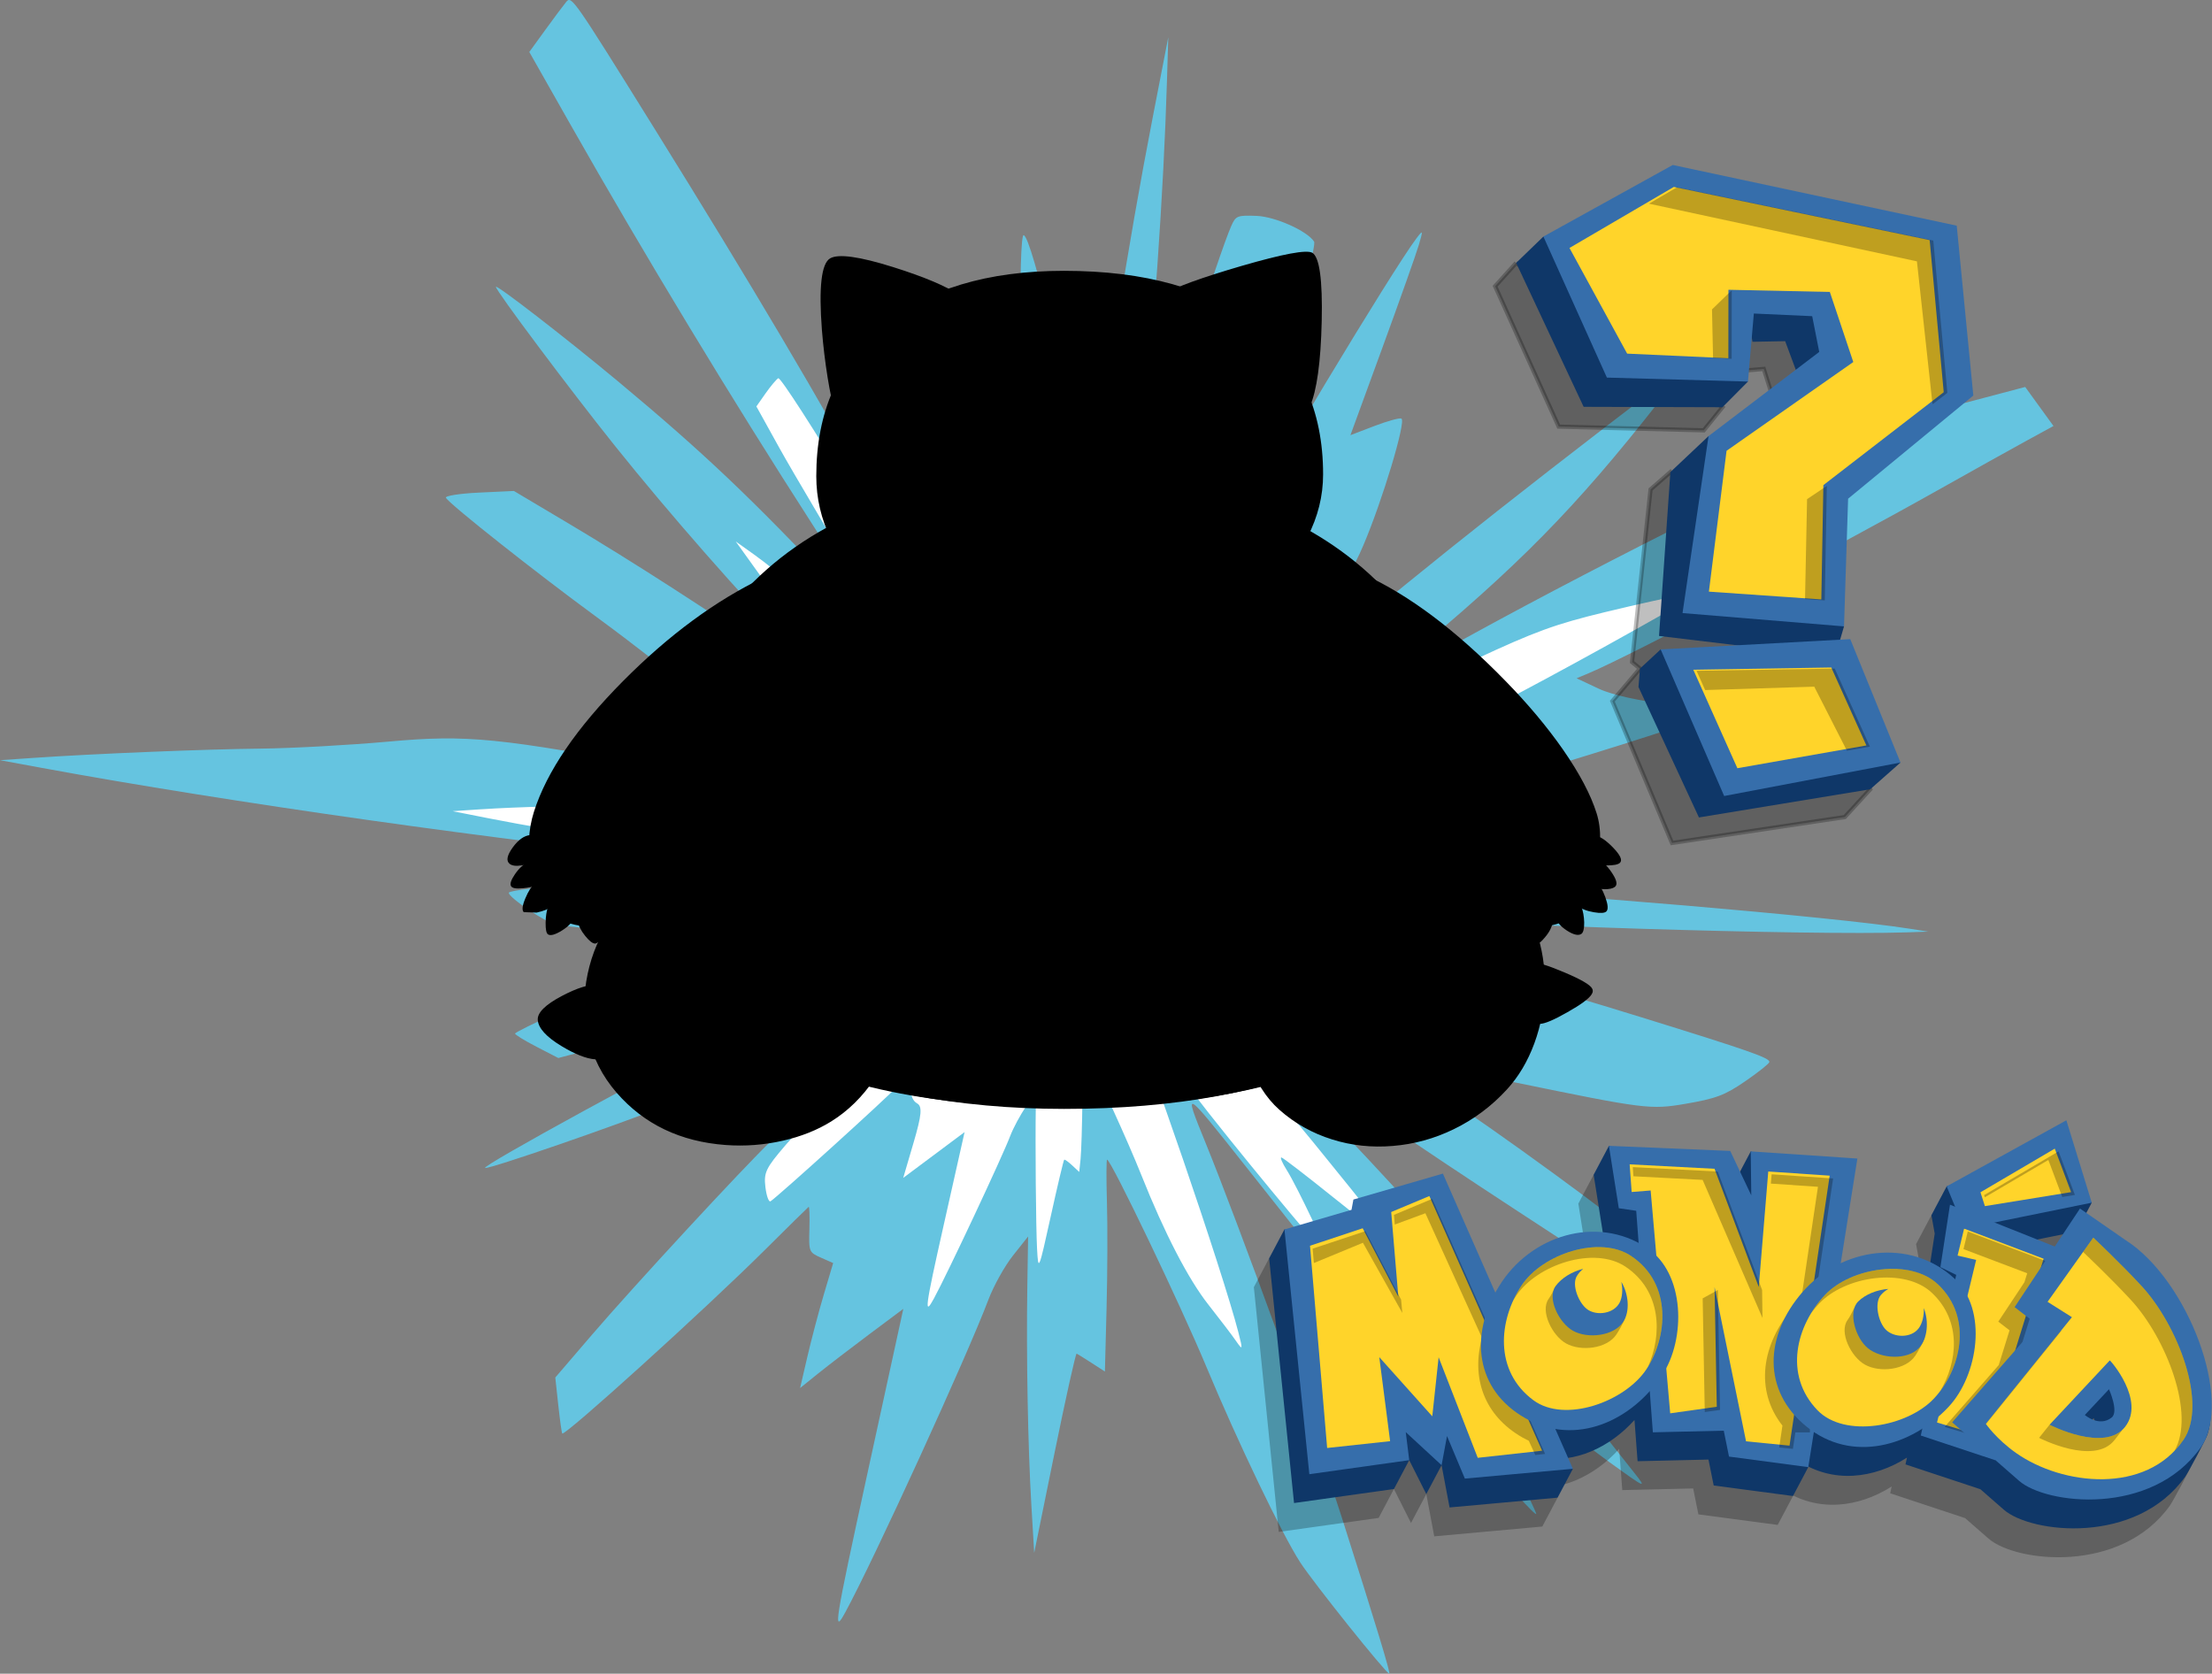 <?xml version="1.0" encoding="UTF-8" standalone="no"?>
<!-- Created with Inkscape (http://www.inkscape.org/) -->

<svg
   width="139.574mm"
   height="105.61mm"
   viewBox="0 0 139.574 105.61"
   version="1.1"
   id="svg5"
   inkscape:version="1.1.1 (3bf5ae0d25, 2021-09-20)"
   sodipodi:docname="4-sill.svg"
   xmlns:inkscape="http://www.inkscape.org/namespaces/inkscape"
   xmlns:sodipodi="http://sodipodi.sourceforge.net/DTD/sodipodi-0.dtd"
   xmlns="http://www.w3.org/2000/svg"
   xmlns:svg="http://www.w3.org/2000/svg">
  <rect x="0" y="0" width="139.574" height="105.61" fill="#808080" stroke="none"/>
  <sodipodi:namedview
     id="namedview7"
     pagecolor="#ffffff"
     bordercolor="#666666"
     borderopacity="1.0"
     inkscape:pageshadow="2"
     inkscape:pageopacity="0.0"
     inkscape:pagecheckerboard="true"
     inkscape:document-units="mm"
     showgrid="false"
     fit-margin-top="0"
     fit-margin-left="0"
     fit-margin-right="0"
     fit-margin-bottom="0"
     inkscape:zoom="1.5518659"
     inkscape:cx="216.83575"
     inkscape:cy="200.08172"
     inkscape:window-width="1889"
     inkscape:window-height="1058"
     inkscape:window-x="31"
     inkscape:window-y="0"
     inkscape:window-maximized="1"
     inkscape:current-layer="layer1" />
  <defs
     id="defs2">
    <clipPath
       clipPathUnits="userSpaceOnUse"
       id="clipPath16">
      <path
         d="M 0,841.89 H 595.28 V 0 H 0 Z"
         id="path14" />
    </clipPath>
  </defs>
  <g
     inkscape:label="Layer 1"
     inkscape:groupmode="layer"
     id="layer1"
     transform="translate(-11.154,-0.776)">
    <g
       id="g2237">
      <path
         style="fill:#65c4e0;fill-opacity:1;stroke-width:0.265"
         d="m 13.231,48.601 c 3.885,-0.267 10.801,-0.55 14.39,-0.588 1.968,-0.021 5.593,-0.22 8.057,-0.443 4.967,-0.449 6.917,-0.254 17.669,1.761 6.021,1.129 5.982,1.134 4.032,-0.582 -0.293,-0.258 -0.219,-0.41 0.398,-0.81 l 0.76,-0.492 -2.922,-2.442 c -1.607,-1.343 -4.669,-3.722 -6.805,-5.286 -3.786,-2.773 -9.224,-7.073 -9.518,-7.528 -0.081,-0.125 0.851,-0.273 2.071,-0.331 l 2.218,-0.104 3.425,2.037 c 4.057,2.413 8.897,5.53 13.791,8.879 1.952,1.336 3.507,2.358 3.454,2.271 -0.052,-0.088 -1.366,-1.467 -2.919,-3.066 -3.382,-3.482 -7.975,-8.717 -11.387,-12.981 -2.849,-3.56 -7.54,-9.828 -7.499,-10.02 0.035,-0.163 4.476,3.275 7.693,5.954 5.404,4.501 8.454,7.394 13.921,13.207 l 3.316,3.526 -4.938,-7.664 C 57.364,26.025 51.749,16.747 47.16,8.654 L 44.552,4.056 45.546,2.684 c 0.546,-0.754 1.147,-1.558 1.335,-1.787 0.335,-0.407 0.44,-0.256 5.563,7.982 6.13,9.857 10.524,17.281 14.146,23.895 3.541,6.468 7.438,12.82 6.988,11.393 C 73.397,43.592 72.572,41.006 71.746,38.42 69.821,32.401 67.269,23.194 67.485,23.054 c 0.092,-0.059 0.715,0.211 1.385,0.601 l 1.218,0.709 1.824,4.65 c 1.003,2.557 1.971,5.122 2.151,5.699 0.18,0.577 0.713,1.647 1.185,2.377 l 0.858,1.328 -0.238,-4.567 c -0.382,-7.332 -0.455,-18.307 -0.122,-18.236 0.524,0.112 2.93,10.416 3.621,15.502 0.424,3.121 0.463,3.248 0.608,1.975 0.798,-7.009 2.329,-16.75 3.915,-24.918 l 0.98,-5.048 -0.082,2.733 c -0.214,7.092 -0.829,15.877 -1.697,24.269 -0.25,2.416 -0.352,4.027 -0.227,3.581 1.539,-5.484 5.192,-16.89 5.98,-18.674 0.284,-0.643 0.383,-0.683 1.593,-0.637 1.176,0.045 3.193,0.944 3.631,1.619 0.275,0.424 -3.404,12.309 -5.938,19.182 -0.613,1.663 -1.095,3.055 -1.07,3.093 0.025,0.038 0.562,-0.898 1.194,-2.081 2.498,-4.675 10.795,-18.457 12.291,-20.417 0.403,-0.529 0.41,-0.505 0.131,0.446 -0.162,0.552 -1.2,3.477 -2.305,6.5 l -2.009,5.496 1.502,-0.575 c 0.826,-0.316 1.598,-0.529 1.715,-0.474 0.317,0.15 -1.201,5.195 -2.421,8.046 -1.094,2.558 -3.12,5.416 -7.009,9.888 -0.967,1.112 -1.708,2.033 -1.646,2.047 0.062,0.013 1.695,-1.349 3.63,-3.028 6.444,-5.592 13.269,-11.058 24.476,-19.605 1.109,-0.846 1.073,-0.773 -0.826,1.644 -5.252,6.686 -8.839,10.329 -15.983,16.237 l -3.169,2.621 3.323,-1.926 C 106.651,39.227 118.736,33.006 127.66,28.846 c 2.376,-1.107 4.451,-1.846 7.3,-2.6 l 3.981,-1.053 0.893,1.232 0.893,1.232 -1.7,0.928 c -0.935,0.51 -3.416,1.894 -5.512,3.074 -6.937,3.906 -19.485,10.488 -22.066,11.575 l -0.813,0.342 1.399,0.658 c 0.842,0.396 2.61,0.787 4.442,0.981 1.674,0.178 3.031,0.38 3.016,0.449 -0.087,0.409 -17.99,5.864 -25.322,7.715 -1.332,0.336 -2.476,0.647 -2.544,0.691 -0.067,0.044 1.836,-0.047 4.23,-0.202 2.394,-0.154 5.013,-0.269 5.821,-0.255 1.915,0.034 9.838,0.537 9.897,0.629 0.088,0.136 -5.265,0.961 -10.319,1.589 -2.808,0.349 -4.948,0.66 -4.755,0.69 0.193,0.03 2.175,0.134 4.406,0.232 8.129,0.355 25.935,1.874 30.697,2.618 l 1.228,0.192 -1.389,0.046 c -6.095,0.202 -26.884,-0.447 -35.306,-1.101 -2.234,-0.174 -4.115,-0.281 -4.179,-0.239 -0.237,0.154 4.202,1.6 6.8,2.216 4.145,0.982 9.645,2.526 15.953,4.479 6.824,2.113 8.141,2.574 8.086,2.831 -0.023,0.106 -0.715,0.655 -1.539,1.22 -1.274,0.874 -1.838,1.085 -3.769,1.415 -2.181,0.373 -2.599,0.321 -10.6,-1.325 -4.581,-0.942 -8.175,-1.601 -7.986,-1.463 0.189,0.137 2.106,1.45 4.259,2.916 4.933,3.359 12.195,8.768 12.137,9.04 -0.024,0.113 -0.669,0.437 -1.433,0.72 l -1.389,0.514 -5.48,-3.58 c -6.68,-4.365 -11.68,-7.787 -16.289,-11.15 -3.525,-2.572 -4.462,-3.076 -2.429,-1.306 5.577,4.855 15.52,15.68 22.485,24.481 1.497,1.891 3.093,3.907 3.547,4.48 0.774,0.976 0.675,0.932 -1.588,-0.705 -1.328,-0.96 -4.127,-3.119 -6.221,-4.797 l -3.807,-3.051 0.719,1.426 c 1.771,3.512 4.7,9.569 4.677,9.673 -0.035,0.163 -1.826,-1.813 -5.456,-6.017 -2.881,-3.337 -4.831,-5.747 -12.889,-15.925 -3.914,-4.944 -3.948,-4.964 -2.538,-1.508 2.073,5.083 7.054,18.78 8.629,23.728 2.145,6.74 3.083,9.829 2.978,9.806 -0.238,-0.051 -4.779,-5.729 -5.623,-7.031 -1.148,-1.772 -3.942,-7.594 -5.912,-12.322 -1.629,-3.909 -5.992,-13.015 -6.269,-13.084 -0.05,-0.012 -0.054,1.196 -0.01,2.686 0.044,1.49 0.034,4.503 -0.024,6.696 l -0.105,3.987 -0.837,-0.54 c -0.46,-0.297 -0.886,-0.562 -0.946,-0.589 -0.06,-0.027 -0.687,2.791 -1.394,6.262 l -1.285,6.311 -0.179,-3.036 c -0.217,-3.668 -0.323,-9.376 -0.255,-13.724 l 0.05,-3.203 -0.955,1.204 c -0.525,0.662 -1.223,1.916 -1.551,2.786 -1.326,3.519 -7.228,16.414 -9.025,19.717 -0.794,1.461 -0.683,0.761 1.397,-8.777 l 2.26,-10.365 -2.117,1.581 c -1.165,0.87 -2.63,1.994 -3.257,2.499 l -1.139,0.918 0.459,-1.977 c 0.252,-1.087 0.722,-2.862 1.043,-3.944 l 0.585,-1.967 -0.77,-0.34 c -0.756,-0.334 -0.77,-0.368 -0.73,-1.801 0.022,-0.803 0.002,-1.435 -0.046,-1.405 -0.048,0.031 -1.286,1.25 -2.753,2.709 -3.733,3.713 -12.661,11.8 -12.797,11.59 -0.037,-0.057 -0.15,-0.875 -0.252,-1.817 l -0.185,-1.714 2.302,-2.683 c 2.649,-3.087 9.527,-10.529 11.314,-12.242 0.667,-0.639 1.119,-1.206 1.005,-1.26 -0.114,-0.054 -0.744,0.069 -1.401,0.274 -0.657,0.204 -1.283,0.329 -1.392,0.278 -0.323,-0.153 9.715,-8.143 13.101,-10.428 1.353,-0.913 0.993,-0.751 -1.573,0.71 -5.317,3.028 -12.792,6.781 -16.187,8.128 -3.322,1.318 -11.286,4.066 -11.594,4.001 -0.345,-0.074 11.18,-6.375 16.412,-8.973 5.789,-2.875 5.712,-2.815 2.299,-1.804 -1.746,0.517 -5.632,1.592 -8.635,2.389 l -5.461,1.45 -1.376,-0.711 c -0.757,-0.391 -1.365,-0.765 -1.351,-0.831 0.034,-0.157 4.768,-2.33 7.323,-3.361 1.837,-0.741 2.066,-0.891 2.636,-1.724 0.343,-0.502 0.56,-0.922 0.482,-0.934 -0.078,-0.012 -1.724,-0.186 -3.658,-0.385 -1.934,-0.199 -3.791,-0.398 -4.126,-0.44 -0.589,-0.075 -3.112,-1.765 -3.052,-2.044 0.059,-0.278 8.283,-0.946 14.848,-1.206 1.775,-0.07 3.066,-0.157 2.87,-0.193 -0.197,-0.036 -2.785,-0.309 -5.753,-0.608 C 43.048,53.871 25.447,51.379 13.797,49.231 l -2.643,-0.487 2.077,-0.143 z"
         id="path1594" />
      <path
         style="fill:#ffffff;fill-opacity:1;stroke-width:0.265"
         d="m 41.517,51.842 c 2.274,-0.152 6.035,-0.247 7.7,-0.193 0.703,0.023 2.339,-0.061 3.637,-0.186 3.189,-0.307 4.301,-0.202 9.652,0.912 4.09,0.852 4.531,0.89 3.994,0.346 -0.507,-0.513 -0.541,-0.667 -0.214,-0.96 0.431,-0.385 0.004,-0.761 -7.557,-6.674 -1.735,-1.357 -3.095,-2.505 -3.022,-2.551 0.073,-0.046 0.673,-0.112 1.332,-0.145 1.044,-0.053 1.568,0.172 4.041,1.736 1.563,0.988 4.143,2.698 5.734,3.799 1.591,1.101 2.896,1.974 2.899,1.94 0.004,-0.034 -1.02,-1.174 -2.274,-2.534 -2.486,-2.693 -6.08,-7.124 -8.393,-10.346 l -1.469,-2.045 1.163,0.83 c 3.089,2.206 10.158,8.866 12.528,11.803 0.276,0.342 -1.746,-3.099 -4.492,-7.646 -2.747,-4.547 -5.647,-9.446 -6.445,-10.887 l -1.45,-2.619 0.573,-0.816 c 0.315,-0.449 0.677,-0.882 0.805,-0.963 0.274,-0.173 8.794,13.807 11.017,18.077 0.775,1.49 2.055,3.85 2.844,5.245 l 1.434,2.537 -0.816,-2.77 c -1.671,-5.675 -2.83,-10.104 -2.67,-10.204 0.09,-0.057 0.455,0.102 0.811,0.353 0.67,0.473 1.645,2.626 2.653,5.859 0.24,0.768 0.638,1.551 0.885,1.741 0.374,0.287 0.433,-0.081 0.352,-2.207 -0.149,-3.892 -0.112,-9.947 0.06,-9.908 0.271,0.061 1.326,4.449 1.777,7.388 l 0.438,2.853 0.199,-1.221 c 1.22,-7.476 2.15,-12.716 2.502,-14.096 l 0.428,-1.678 -0.09,1.778 c -0.184,3.636 -0.534,8.09 -0.879,11.19 -0.196,1.756 -0.395,3.572 -0.443,4.034 -0.048,0.463 0.157,-0.03 0.454,-1.095 0.298,-1.065 1.138,-3.693 1.868,-5.841 1.215,-3.577 1.385,-3.913 2.025,-4 0.384,-0.052 1.075,0.126 1.535,0.396 l 0.837,0.491 -0.464,1.687 c -0.255,0.928 -1.091,3.482 -1.856,5.677 -0.765,2.195 -1.43,4.154 -1.476,4.353 -0.046,0.199 1.122,-1.63 2.597,-4.064 1.475,-2.434 3.223,-5.241 3.885,-6.237 1.135,-1.707 1.186,-1.753 0.893,-0.816 -0.171,0.547 -0.781,2.226 -1.356,3.732 l -1.045,2.737 0.99,-0.295 0.99,-0.295 -0.384,1.37 c -0.746,2.664 -1.879,4.809 -3.709,7.019 -0.997,1.205 -1.753,2.204 -1.678,2.221 0.074,0.017 1.701,-1.245 3.616,-2.805 4.148,-3.379 10.083,-7.967 11.204,-8.661 1.174,-0.727 0.731,-0.043 -1.854,2.86 -1.85,2.079 -5.744,5.659 -8.56,7.873 -0.403,0.316 -0.067,0.179 0.746,-0.306 2.316,-1.381 9.307,-4.935 14.213,-7.225 3.776,-1.763 5.049,-2.227 8.191,-2.987 2.046,-0.495 4.269,-0.988 4.94,-1.096 l 1.22,-0.196 -1.843,1.045 c -5.733,3.25 -10.711,5.93 -14.765,7.95 -2.517,1.254 -4.685,2.349 -4.818,2.432 -0.452,0.285 1.267,0.909 2.936,1.066 0.909,0.085 1.638,0.223 1.619,0.306 -0.047,0.208 -7.69,2.499 -11.929,3.576 -1.915,0.487 -3.663,0.934 -3.883,0.994 -0.22,0.06 0.555,0.059 1.723,-0.003 2.957,-0.155 4.611,-0.145 6.907,0.042 3.419,0.278 3.343,0.313 -2.189,0.992 -1.916,0.235 -3.328,0.453 -3.137,0.484 0.191,0.031 2.711,0.231 5.599,0.444 7.484,0.553 15.597,1.522 13.283,1.587 -3.046,0.085 -16.324,-0.531 -20.192,-0.937 -2.851,-0.299 -2.016,0.101 3.273,1.569 6.319,1.753 12.285,3.729 12.289,4.069 0.005,0.533 -1.405,1.187 -3.017,1.399 -1.17,0.154 -2.811,-0.064 -6.228,-0.827 l -4.639,-1.036 1.949,1.332 c 1.072,0.733 3.247,2.312 4.835,3.509 2.607,1.967 2.851,2.209 2.52,2.506 -0.201,0.181 -0.614,0.347 -0.916,0.368 -0.606,0.044 -4.825,-2.711 -10.878,-7.101 -2.157,-1.564 -3.87,-2.759 -3.807,-2.655 0.063,0.104 0.796,0.838 1.63,1.631 2.596,2.469 6.191,6.412 9.083,9.962 3.911,4.801 4.937,6.141 4.657,6.077 -0.134,-0.03 -1.637,-1.176 -3.34,-2.545 -1.702,-1.369 -3.184,-2.51 -3.292,-2.534 -0.108,-0.024 0.04,0.331 0.329,0.789 0.663,1.049 2.723,5.399 2.538,5.357 -0.238,-0.054 -6.16,-7.221 -8.433,-10.206 -2.882,-3.784 -4.403,-5.673 -4.049,-5.026 0.881,1.611 5.898,16.249 6.897,20.124 0.285,1.107 0.274,1.155 -0.139,0.557 -0.248,-0.36 -1.038,-1.398 -1.755,-2.308 -1.266,-1.606 -2.77,-4.51 -4.222,-8.156 -0.877,-2.202 -2.794,-6.396 -3.263,-7.138 -0.381,-0.603 -0.434,-0.339 -0.463,2.302 -0.018,1.641 -0.071,3.352 -0.117,3.801 l -0.085,0.817 -0.438,-0.409 c -0.241,-0.225 -0.47,-0.389 -0.51,-0.364 -0.04,0.025 -0.423,1.64 -0.852,3.589 -0.752,3.417 -0.783,3.489 -0.861,2.03 -0.072,-1.341 -0.118,-6.656 -0.079,-9.005 l 0.015,-0.864 -0.637,0.908 c -0.35,0.499 -0.798,1.333 -0.996,1.852 -0.502,1.321 -3.937,8.639 -4.811,10.249 -0.633,1.166 -0.557,0.593 0.606,-4.584 l 1.329,-5.917 -1.936,1.445 -1.936,1.445 0.654,-2.228 c 0.51,-1.737 0.56,-2.281 0.228,-2.47 -0.281,-0.159 -0.414,-0.486 -0.392,-0.958 0.044,-0.926 -0.131,-0.942 -0.898,-0.082 -0.581,0.651 -7.508,6.925 -7.964,7.213 -0.111,0.07 -0.257,-0.333 -0.324,-0.897 -0.109,-0.917 0.026,-1.197 1.275,-2.651 0.768,-0.894 2.736,-3.006 4.372,-4.693 2.874,-2.962 2.944,-3.06 2.052,-2.852 l -0.924,0.215 0.695,-0.634 c 1.104,-1.008 4.91,-3.917 6.512,-4.978 1.049,-0.694 0.636,-0.521 -1.449,0.607 -4.332,2.345 -7.962,3.966 -11.731,5.239 -1.852,0.626 -3.355,1.083 -3.34,1.015 0.041,-0.181 6.112,-3.406 9.439,-5.014 2.869,-1.387 3.687,-1.902 2.086,-1.316 -0.464,0.17 -2.663,0.776 -4.887,1.346 -3.623,0.929 -4.132,0.991 -4.894,0.6 l -0.851,-0.437 1.182,-0.532 c 0.65,-0.292 1.922,-0.829 2.825,-1.192 1.065,-0.428 1.762,-0.839 1.981,-1.168 0.311,-0.466 0.143,-0.531 -2.068,-0.802 -2.014,-0.247 -4.007,-1 -3.9,-1.474 0.026,-0.117 6.67,-0.592 8.446,-0.603 1.495,-0.01 0.3,-0.219 -5.453,-0.955 -5.373,-0.687 -14.578,-2.148 -18.778,-2.979 l -2.324,-0.46 1.801,-0.121 z m 42.974,-0.668 c 0.133,-0.184 0.047,-0.204 -0.221,-0.05 -0.242,0.139 -0.341,0.275 -0.219,0.303 0.121,0.027 0.319,-0.087 0.44,-0.253 z"
         id="path1884"
         inkscape:transform-center-x="4.5496181"
         inkscape:transform-center-y="3.5210769" />
    </g>
    <g
       id="g32871"
       transform="matrix(1.057,0,0,1.057,-11.048,-36.62)">
      <path
         id="path2780-6-7-2"
         style="opacity:0.25;fill:#000000;fill-opacity:1;stroke:none;stroke-width:0.265px;stroke-linecap:butt;stroke-linejoin:miter;stroke-opacity:1"
         d="m 142.531,105.706 -6.23,2.219 -0.913,1.724 0.198,1.097 -0.573,3.727 0.943,0.461 -0.058,0.265 c -0.019,-0.018 -0.037,-0.037 -0.057,-0.055 -1.892,-1.749 -4.562,-1.944 -6.777,-0.907 l 0.994,-6.246 -5.454,-2.152 -0.913,1.724 0.033,2.623 -1.257,-2.65 -6.329,-2.028 -0.913,1.724 0.591,3.724 1.039,0.152 0.144,1.916 c -2.922,-1.549 -6.582,-0.288 -8.339,2.593 -0.076,0.126 -0.149,0.252 -0.217,0.378 l -3.13,-7.107 -5.342,1.548 -0.113,0.613 -3.091,-0.553 -0.913,1.724 1.486,14.611 5.963,-0.837 0.913,-1.724 1.019,2.025 0.913,-1.724 0.476,2.523 6.449,-0.584 0.913,-1.724 -1.961,-0.654 c 2.098,0.351 4.173,-0.629 5.638,-2.259 l 0.185,2.461 4.232,-0.098 0.312,1.547 4.733,0.629 0.913,-1.724 -0.579,-0.373 c 2.048,1.366 4.495,1.06 6.471,-0.196 l -0.089,0.405 4.451,1.476 0.003,-0.008 1.419,1.239 c 1.619,1.414 7.889,2.136 10.824,-1.972 0.188,-0.263 1.228,-2.203 1.335,-2.535 1.041,-3.225 -2.452,-7.722 -5.793,-9.856 l -2.736,-1.895 -1.504,2.27 -3.601,-1.438 5.808,-1.181 0.913,-1.724 z m 2.544,16.056 c 0,0 0.603,1.335 0.161,1.688 -0.741,0.594 -1.602,-0.152 -1.602,-0.152 z"
         sodipodi:nodetypes="cccccccccccccccccccscccccccccccccccccccccccccccssccccccccscc" />
      <path
         id="path2780-6-7"
         style="fill:#0f3768;fill-opacity:1;stroke:none;stroke-width:0.265px;stroke-linecap:butt;stroke-linejoin:miter;stroke-opacity:1"
         d="m 143.444,103.982 -6.23,2.219 -0.913,1.724 0.198,1.097 -0.573,3.727 0.943,0.461 -0.058,0.265 c -0.019,-0.018 -0.037,-0.037 -0.057,-0.055 -1.892,-1.749 -4.562,-1.944 -6.777,-0.907 l 0.994,-6.246 -5.454,-2.152 -0.913,1.724 0.033,2.623 -1.257,-2.65 -6.329,-2.028 -0.913,1.724 0.591,3.724 1.039,0.152 0.144,1.916 c -2.922,-1.549 -6.582,-0.288 -8.339,2.593 -0.076,0.126 -0.149,0.252 -0.217,0.378 l -3.13,-7.107 -5.342,1.548 -0.113,0.613 -3.091,-0.553 -0.913,1.724 1.486,14.611 5.963,-0.837 0.913,-1.724 1.019,2.025 0.913,-1.724 0.476,2.523 6.449,-0.584 0.913,-1.724 -1.961,-0.654 c 2.098,0.351 4.173,-0.629 5.638,-2.259 l 0.185,2.461 4.232,-0.098 0.312,1.547 4.733,0.629 0.913,-1.724 -0.579,-0.373 c 2.048,1.366 4.495,1.06 6.471,-0.196 l -0.089,0.405 4.451,1.476 0.003,-0.008 1.419,1.239 c 1.619,1.414 7.889,2.136 10.824,-1.972 0.188,-0.263 1.228,-2.203 1.335,-2.535 1.041,-3.225 -2.452,-7.722 -5.793,-9.856 l -2.736,-1.895 -1.504,2.27 -3.601,-1.438 5.808,-1.181 0.913,-1.724 z m 2.544,16.056 c 0,0 0.603,1.335 0.161,1.688 -0.741,0.594 -1.602,-0.152 -1.602,-0.152 z"
         sodipodi:nodetypes="cccccccccccccccccccscccccccccccccccccccccccccccssccccccccscc" />
      <path
         style="fill:#366eab;fill-opacity:1;stroke:none;stroke-width:0.265px;stroke-linecap:butt;stroke-linejoin:miter;stroke-opacity:1"
         d="m 99.167,123.385 -1.486,-14.611 4.004,-1.172 0.113,-0.614 5.342,-1.548 7.76,17.623 -6.449,0.584 -1.065,-2.54 -0.324,1.741 -2.139,-1.974 0.207,1.674 z"
         id="path2780-6" />
      <path
         style="fill:#ffd42a;fill-opacity:1;stroke:none;stroke-width:0.265px;stroke-linecap:butt;stroke-linejoin:miter;stroke-opacity:1"
         d="m 100.23,121.82 -1.023,-12.072 3.144,-1.044 2.128,4.082 -0.425,-5.052 2.277,-0.954 6.731,15.203 -3.842,0.424 -2.335,-6.002 -0.379,3.525 -3.164,-3.532 0.647,5.016 z"
         id="path2782-7" />
      <path
         id="path2782-7-1"
         style="opacity:0.25;fill:#000000;fill-opacity:1;stroke:none;stroke-width:1px;stroke-linecap:butt;stroke-linejoin:miter;stroke-opacity:1"
         transform="scale(0.265)"
         d="m 386.84,410.852 -11.881,3.945 0.275,3.242 11.051,-4.57 8.879,15.809 -0.281,-2.998 z m 15.043,-7.273 -8.605,3.605 0.184,2.18 6.895,-2.545 12.762,28.076 c -2.459,8.84 0.344,17.475 9.164,22.475 0.457,0.259 0.916,0.497 1.377,0.717 l 1.453,3.195 2.213,-0.244 z" />
      <path
         style="fill:#366eab;fill-opacity:1;stroke:none;stroke-width:0.265px;stroke-linecap:butt;stroke-linejoin:miter;stroke-opacity:1"
         d="m 118.68,107.66 -1.039,-0.152 -0.591,-3.725 7.242,0.304 1.257,2.65 -0.033,-2.623 6.367,0.428 -2.931,18.422 -4.733,-0.63 -0.312,-1.547 -4.233,0.098 z"
         id="path3681-2" />
      <path
         style="fill:#ffd42a;fill-opacity:1;stroke:none;stroke-width:0.265px;stroke-linecap:butt;stroke-linejoin:miter;stroke-opacity:1"
         d="m 118.288,104.888 0.12,1.651 1.133,-0.091 1.168,13.303 2.781,-0.392 -0.132,-7.145 1.879,9.209 2.595,0.257 2.397,-16.117 -3.666,-0.248 -0.567,6.895 -2.641,-7.058 z"
         id="path3683-9"
         sodipodi:nodetypes="ccccccccccccc" />
      <path
         id="path3683-9-3"
         style="opacity:0.25;fill:#000000;fill-opacity:1;stroke:none;stroke-width:1px;stroke-linecap:butt;stroke-linejoin:miter;stroke-opacity:1"
         d="m 447.072,396.426 0.15,2.064 15.588,0.814 13.48,31.105 -0.082,-6.305 -9.982,-26.678 z m 31.279,1.619 -0.172,2.096 10.611,0.717 -3.75,25.221 c -0.586,0.56 -1.151,1.149 -1.689,1.77 -7.36,8.485 -8.799,18.878 -2.562,26.809 l -0.732,4.932 3.092,0.307 0.551,-3.707 h 3.277 v -22.035 l 5.23,-35.172 z m -12.113,26.072 -3.418,1.877 0.473,25.611 3.441,-0.484 z"
         transform="scale(0.265)" />
      <path
         style="fill:#366eab;fill-opacity:1;stroke:none;stroke-width:0.265px;stroke-linecap:butt;stroke-linejoin:miter;stroke-opacity:1"
         d="m 137.782,111.486 -0.943,-0.461 0.572,-3.728 7.03,2.808 -4.322,12.448 -4.451,-1.476 z"
         id="path3681-2-0"
         sodipodi:nodetypes="ccccccc" />
      <path
         style="fill:#ffd42a;fill-opacity:1;stroke:none;stroke-width:0.265px;stroke-linecap:butt;stroke-linejoin:miter;stroke-opacity:1"
         d="m 138.254,108.725 -0.389,1.609 1.107,0.259 -2.334,9.706 3.049,0.915 3.313,-10.692 z"
         id="path3683-9-9"
         sodipodi:nodetypes="ccccccc" />
      <path
         style="fill:#366eab;fill-opacity:1;stroke:none;stroke-width:0.265px;stroke-linecap:butt;stroke-linejoin:miter;stroke-opacity:1"
         d="m 137.214,106.201 1.04,2.525 7.62,-1.549 -1.516,-4.919 z"
         id="path4834-3" />
      <path
         style="fill:#ffd42a;fill-opacity:1;stroke:none;stroke-width:0.265px;stroke-linecap:butt;stroke-linejoin:miter;stroke-opacity:1"
         d="m 139.23,106.556 0.265,0.826 5.146,-0.836 -0.975,-2.596 z"
         id="path4836-6" />
      <path
         id="path4836-6-3"
         style="opacity:0.25;fill:#000000;fill-opacity:1;stroke:none;stroke-width:1px;stroke-linecap:butt;stroke-linejoin:miter;stroke-opacity:1"
         transform="scale(0.265)"
         d="m 542.992,392.879 -16.768,9.852 0.158,0.492 14.309,-8.408 3.131,8.342 2.854,-0.465 z m -20.457,18.053 -0.961,3.969 14.352,5.436 -0.625,2.018 -5.889,8.885 2.533,1.949 -2.426,7.828 -12.195,13.932 7.209,2.164 3.418,1.025 12.52,-40.412 -1.68,-0.637 z" />
      <path
         id="path4978-0"
         style="fill:#366eab;fill-opacity:1;stroke:none;stroke-width:0.265px;stroke-linecap:butt;stroke-linejoin:miter;stroke-opacity:1"
         d="m 145.171,107.526 -3.902,5.886 1.37,1.054 -5.098,5.824 3.999,3.494 c 1.619,1.414 7.889,2.136 10.824,-1.972 2.01,-2.814 -0.772,-10.037 -4.458,-12.392 z m 1.731,10.788 c 0,0 0.603,1.335 0.161,1.688 -0.741,0.594 -1.602,-0.152 -1.602,-0.152 z"
         sodipodi:nodetypes="ccccsscccscc" />
      <path
         id="path4982-2"
         style="fill:#ffd42a;fill-opacity:1;stroke:none;stroke-width:0.265px;stroke-linecap:butt;stroke-linejoin:miter;stroke-opacity:1"
         d="m 145.965,109.262 -2.729,3.833 1.454,0.917 -5.14,6.365 c 0,0 0.631,0.917 1.81,1.745 2.769,1.945 7.744,2.485 9.987,-0.785 1.475,-2.15 -0.346,-6.853 -2.498,-9.184 -1.226,-1.329 -2.884,-2.891 -2.884,-2.891 z m 0.983,7.331 c 0.022,-0.033 2.14,2.38 0.922,3.958 -1.218,1.579 -4.514,-0.119 -4.514,-0.119 z"
         sodipodi:nodetypes="ccccsssccscc" />
      <path
         style="fill:#366eab;fill-opacity:1;stroke:none;stroke-width:0.265px;stroke-linecap:butt;stroke-linejoin:miter;stroke-opacity:1"
         d="m 128.6,112.519 c -2.251,2.596 -2.409,5.866 0.245,8.024 2.701,2.196 6.261,1.196 8.481,-1.176 1.749,-1.869 2.392,-5.775 0.34,-7.671 -2.621,-2.423 -6.736,-1.863 -9.066,0.824 z"
         id="path2979-3-1"
         sodipodi:nodetypes="sssss" />
      <path
         style="fill:#ffd42a;fill-opacity:1;stroke:none;stroke-width:0.265px;stroke-linecap:butt;stroke-linejoin:miter;stroke-opacity:1"
         d="m 136.687,112.047 c -1.638,-1.549 -5.186,-1.007 -6.733,0.632 -1.72,1.823 -2.493,4.773 -0.453,6.888 1.618,1.678 5.366,0.998 6.958,-0.705 1.552,-1.661 2.39,-4.771 0.228,-6.816 z"
         id="path3147-5-2"
         sodipodi:nodetypes="sssss" />
      <path
         style="fill:#366eab;fill-opacity:1;stroke:none;stroke-width:0.265px;stroke-linecap:butt;stroke-linejoin:miter;stroke-opacity:1"
         d="m 110.486,112.17 c -1.788,2.934 -1.401,6.185 1.575,7.872 3.029,1.717 6.372,0.138 8.168,-2.57 1.414,-2.133 1.398,-6.092 -0.939,-7.621 -2.988,-1.954 -6.952,-0.718 -8.803,2.319 z"
         id="path2979-3"
         sodipodi:nodetypes="sssss" />
      <path
         style="fill:#ffd42a;fill-opacity:1;stroke:none;stroke-width:0.265px;stroke-linecap:butt;stroke-linejoin:miter;stroke-opacity:1"
         d="m 118.381,110.36 c -1.872,-1.255 -5.282,-0.131 -6.535,1.743 -1.393,2.084 -1.665,5.121 0.699,6.868 1.875,1.385 5.457,0.092 6.744,-1.851 1.255,-1.896 1.563,-5.102 -0.908,-6.759 z"
         id="path3147-5"
         sodipodi:nodetypes="sssss" />
      <path
         id="path3353-6-2"
         style="opacity:0.25;fill:#000000;fill-opacity:1;stroke:none;stroke-width:0.265px;stroke-linecap:butt;stroke-linejoin:miter;stroke-opacity:1"
         d="m 114.231,111.817 c -0.469,0.321 -0.432,0.613 -0.783,1.108 -0.512,0.721 0.214,2.187 1.042,2.652 0.887,0.497 2.443,0.32 3.004,-0.529 0.163,-0.247 0.402,-0.651 0.53,-1.02 l -0.643,-0.393 c -0.029,0.103 -0.067,0.199 -0.115,0.285 -0.353,0.64 -1.332,0.774 -1.89,0.399 -0.521,-0.35 -0.978,-1.456 -0.656,-2 0.098,-0.165 -0.642,-0.377 -0.489,-0.502 z m 2.172,-1.988 c -1.729,0.01 -3.676,0.957 -4.557,2.274 -0.191,0.286 -0.362,0.59 -0.507,0.907 0.055,-0.091 0.111,-0.181 0.17,-0.269 1.253,-1.874 4.662,-2.998 6.534,-1.743 2.154,1.444 2.196,4.065 1.341,5.969 1.172,-1.911 1.403,-4.994 -1.004,-6.608 -0.556,-0.373 -1.248,-0.535 -1.978,-0.531 z" />
      <path
         id="path3353-6-2-9"
         style="opacity:0.25;fill:#000000;fill-opacity:1;stroke:none;stroke-width:0.265px;stroke-linecap:butt;stroke-linejoin:miter;stroke-opacity:1"
         d="m 132.073,113.084 c -0.469,0.321 -0.432,0.613 -0.783,1.108 -0.512,0.721 0.214,2.187 1.042,2.652 0.887,0.497 2.443,0.32 3.004,-0.529 0.163,-0.247 0.444,-0.726 0.572,-1.095 l -0.658,-0.181 c -0.029,0.103 -0.094,0.061 -0.141,0.147 -0.353,0.64 -1.332,0.774 -1.89,0.399 -0.521,-0.35 -0.978,-1.456 -0.656,-2 0.098,-0.165 -0.642,-0.377 -0.489,-0.502 z m 1.934,-1.956 c -1.511,-0.008 -3.135,0.578 -4.053,1.552 -0.31,0.329 -0.589,0.694 -0.827,1.084 0.149,-0.199 0.309,-0.389 0.477,-0.568 1.547,-1.64 5.096,-2.182 6.733,-0.633 1.799,1.702 1.521,4.142 0.482,5.87 1.307,-1.727 1.855,-4.507 -0.132,-6.387 -0.665,-0.629 -1.646,-0.914 -2.68,-0.919 z" />
      <path
         id="path3353-6"
         style="fill:#366eab;fill-opacity:1;stroke:none;stroke-width:0.265px;stroke-linecap:butt;stroke-linejoin:miter;stroke-opacity:1"
         d="m 115.515,111.124 c -0.667,0.165 -1.304,0.549 -1.655,1.045 -0.512,0.721 0.214,2.187 1.042,2.652 0.887,0.497 2.443,0.32 3.004,-0.529 0.417,-0.631 0.319,-1.673 -0.114,-2.391 0.094,0.446 0.07,0.93 -0.114,1.263 -0.353,0.64 -1.332,0.774 -1.89,0.399 -0.521,-0.35 -0.978,-1.456 -0.656,-2 0.098,-0.165 0.23,-0.313 0.383,-0.438 z" />
      <path
         id="path3353-6-7"
         style="fill:#366eab;fill-opacity:1;stroke:none;stroke-width:0.265px;stroke-linecap:butt;stroke-linejoin:miter;stroke-opacity:1"
         d="m 133.733,112.324 c -0.686,0.052 -1.377,0.325 -1.806,0.755 -0.624,0.626 -0.153,2.192 0.587,2.788 0.792,0.638 2.356,0.721 3.05,-0.022 0.516,-0.553 0.592,-1.597 0.285,-2.377 0.019,0.456 -0.086,0.929 -0.322,1.227 -0.454,0.573 -1.442,0.542 -1.93,0.079 -0.456,-0.432 -0.722,-1.598 -0.314,-2.082 0.124,-0.146 0.279,-0.271 0.45,-0.368 z" />
      <path
         id="path11528"
         style="opacity:0.25;fill:#000000;fill-opacity:1;stroke:none;stroke-width:0.07px;stroke-linecap:butt;stroke-linejoin:miter;stroke-opacity:1"
         d="m 143.356,120.432 -0.626,0.783 c 0,0 3.298,1.7 4.514,0.119 l 0.465,-0.604 c -1.324,1.262 -4.353,-0.299 -4.353,-0.299 z m 2.609,-11.17 -0.609,0.855 c 0.092,0.087 1.661,1.571 2.851,2.86 2.1,2.275 3.884,6.807 2.599,9.023 0.194,-0.201 0.375,-0.421 0.541,-0.663 1.475,-2.15 -0.346,-6.853 -2.498,-9.184 -1.226,-1.329 -2.884,-2.891 -2.884,-2.891 z m -1.932,5.564 -4.483,5.552 c 0,0 0.008,0.012 0.011,0.016 l 4.488,-5.557 z" />
    </g>
    <g
       id="g6048"
       transform="translate(-11.732,-0.491)">
      <path
         id="path2148"
         style="opacity:0.25;fill:#000000;stroke:#000000;stroke-width:0.265px;stroke-linecap:butt;stroke-linejoin:miter;stroke-opacity:1"
         d="m 128.286,31.055 -1.252,1.094 -1.167,10.895 0.498,0.411 -1.742,2.056 3.763,8.946 10.904,-1.634 1.605,-1.752 -5.897,-11.26 z m 4.564,-6.396 1.328,-0.112 0.62,1.968 3.898,-3.067 -3.7,-2.087 -2.338,1.384 z m -14.297,-6.803 -1.327,1.47 4.012,8.861 9.155,0.234 1.177,-1.456 -13.017,-9.109" />
      <path
         id="path1857"
         style="fill:#0f3768;fill-opacity:1;stroke:none;stroke-width:0.265px;stroke-linecap:butt;stroke-linejoin:miter;stroke-opacity:1"
         d="m 127.671,42.244 -1.306,1.211 -0.093,1.163 3.814,8.23 10.809,-1.778 1.91,-1.687 z m 3.022,-13.46 -2.408,2.271 -0.716,10.341 11.106,1.331 0.566,-1.936 z m 2.772,-5.95 2.062,-0.039 0.919,2.476 2.435,-2.293 -1.32,-2.888 -4.497,0.41 z m -13.192,-6.641 -1.72,1.662 4.259,9.083 8.759,0.025 1.61,-1.621 z" />
      <path
         id="path963"
         style="fill:#366eab;fill-opacity:1;stroke:none;stroke-width:0.265;stroke-linecap:butt;stroke-linejoin:miter;stroke-miterlimit:4;stroke-dasharray:none;stroke-opacity:1"
         d="m 127.671,42.244 11.963,-0.648 3.17,7.787 -11.126,2.112 z m 5.509,-16.9 -8.902,-0.251 -4.006,-8.899 8.163,-4.517 17.918,3.83 1.047,10.719 -7.901,6.509 -0.258,8.057 -10.19,-0.84 1.641,-11.167 6.985,-5.312 -0.444,-2.255 -3.682,-0.167 z" />
      <path
         id="path965"
         style="fill:#ffd42a;stroke:none;stroke-width:0.265px;stroke-linecap:butt;stroke-linejoin:miter;stroke-opacity:1"
         d="m 129.731,43.528 2.781,6.214 8.14,-1.437 -2.215,-4.919 z m 2.212,-19.656 -6.386,-0.291 -3.639,-6.667 6.583,-3.851 16.144,3.357 0.887,9.596 -7.594,5.862 -0.129,7.214 -7.094,-0.493 1.114,-8.887 7.997,-5.602 -1.48,-4.421 -6.398,-0.137 z" />
      <path
         id="path965-3"
         style="opacity:0.25;fill:#000000;stroke:none;stroke-width:1px;stroke-linecap:butt;stroke-linejoin:miter;stroke-opacity:1"
         d="m 485.674,49.373 -6.68,3.906 63.803,13.734 3.689,33.854 0.1,0.131 3.457,-2.67 L 546.691,62.062 Z m 13.029,24.525 -4.699,4.562 0.252,11.562 4.426,0.201 z m 22.639,46.588 -4.701,3.145 -0.486,23.793 4.697,0.326 z m 1.887,43.492 -32.906,0.537 2.049,4.578 25.975,-0.807 7.777,15.25 5.479,-0.967 z"
         transform="scale(0.265)" />
    </g>
    <g
       id="g158"
       transform="matrix(0.134,0,0,0.134,43.19,16.672)"
       style="fill:#000000">
      <path
         fill="#006a6b"
         d="m 206.45,19 q 8.4,4 1.7,17.25 -6.2,12.25 -18.1,20.55 l -11.3,8.3 q -6.85,5.05 -11,7.1 -11.85,5.85 -14.3,-5.9 -3.3,-15.9 -3.85,-37.6 -0.6,-24 3.85,-25.5 3.95,-1.3 24.15,5.05 18.45,5.8 28.85,10.75"
         id="path2"
         style="fill:#000000" />
      <path
         fill="#006a6b"
         d="m 378,2.6 q 3.55,3.1 2.65,29.25 -0.8,24.65 -3.95,38.2 -1.3,5.75 -12.55,-0.45 -9.75,-5.3 -23.3,-17.25 -12.9,-11.4 -20.8,-21.2 Q 311.5,20.55 314.9,19 323.35,15 348.7,8 375.65,0.55 378,2.6"
         id="path4"
         style="fill:#000000" />
      <path
         fill="#005454"
         d="m 150.75,8.9 q 1.15,6.75 3.45,15.05 4.6,16.65 10.3,24.55 L 153.45,66.3 Q 151.8,55.95 150.6,43.6 148.25,18.95 150.75,8.9"
         id="path6"
         style="fill:#000000" />
      <path
         fill="#005454"
         d="m 380.1,8.35 q 2.15,15.05 -0.4,39.9 -1.3,12.4 -3,21.8 -0.65,-2.3 -5.55,-11 l -4.8,-8.3 q 3.55,-3.2 9,-23.15 2.75,-9.95 4.75,-19.25"
         id="path8"
         style="fill:#000000" />
      <path
         fill="#0d131a"
         d="m 212.95,20.5 q 3,2.05 2.35,2.85 -0.65,0.75 -3.9,-0.9 -11.5,-5.75 -31.85,-11.65 -21.8,-6.3 -25,-3.85 -3.1,2.4 -1.85,29.95 1.2,26.15 3.8,35.9 1.1,3.95 -0.15,4.25 -1.25,0.25 -2.65,-3.6 -1.35,-3.8 -3.05,-14.25 -1.8,-11.2 -2.7,-22.45 -2.3,-30.1 3.85,-33.7 5.8,-3.4 29.7,4.1 22.25,7 31.45,13.35"
         id="path10"
         style="fill:#000000" />
      <path
         fill="#0d131a"
         d="m 378.85,0.4 q 5.1,2.95 4.45,32.2 -0.65,28.85 -5.55,40.2 -2.6,6.15 -3.6,5.55 -0.95,-0.6 1.05,-6.5 2.6,-7.75 3.05,-36.8 0.5,-28.9 -1.75,-30.45 -2.35,-1.6 -30,6.05 -26.6,7.4 -35.95,11.6 -3.55,1.6 -4.2,0.6 -0.65,-1 2.7,-3 8.25,-5 36.5,-13.25 29.25,-8.5 33.3,-6.2"
         id="path12"
         style="fill:#000000" />
      <path
         fill="#006a6b"
         d="m 344.55,164.05 q -33.15,20.15 -83.25,20.15 -53.05,0 -84.45,-23.8 -14.5,-11 -22.15,-25.9 -7.55,-14.7 -7.55,-31.65 0,-47.5 36.5,-72.35 30.9,-21 78.3,-21 22.95,0 43.6,5.2 22,5.55 38.45,16.3 37.75,24.7 37.75,69.95 0,40.45 -37.2,63.1"
         id="path14-5"
         style="fill:#000000" />
      <path
         fill="#fdeabe"
         d="m 365.8,103.05 q 0,12.8 -8.4,26.15 -8.25,13.15 -22.8,24 -15.05,11.2 -33.6,17.5 -19.95,6.8 -40.75,6.8 -42.45,0 -71.05,-23.5 -12.65,-10.35 -19.6,-23.5 -6.9,-13 -6.9,-26.15 0,-34.15 25.05,-56.1 9.6,-8.45 21.45,-13.6 10.25,-4.45 18.7,-5.15 1.05,-0.1 17.85,8.15 l 16.6,8.25 17.85,-7.35 q 18.4,-7.35 21.25,-7.35 8.55,0 19.3,5 11.4,5.25 21.1,14.25 23.95,22.25 23.95,52.6"
         id="path16"
         style="fill:#000000" />
      <path
         fill="#ffffff"
         d="m 225.35,90.85 q 0.55,-2.85 1.5,-5.75 1.9,-5.8 3.85,-6.2 2.05,-0.45 4.85,3.9 2.4,3.7 2.75,5.8 0.2,1.2 -6.35,1.85 l -6.6,0.4"
         id="path18"
         style="fill:#000000" />
      <path
         fill="#ffffff"
         d="m 286.85,89 2.2,-4.65 q 2.7,-4.6 5.05,-4.2 2.4,0.4 3.65,5.9 L 298.5,91.5 286.85,89"
         id="path20"
         style="fill:#000000" />
      <path
         fill="#0d131a"
         d="m 372.2,132.6 q 7,-13.4 7,-27.85 0,-43.6 -31.1,-68.25 -31.1,-24.65 -86.15,-24.65 -52.7,0 -82.5,24.85 -29.75,24.9 -29.75,68.9 0,14.75 6.65,28.1 6.95,14.05 20.4,24.55 30.65,24.05 85.2,24.05 56.45,0 88.85,-24.75 14.05,-10.75 21.4,-24.95 m 11.75,-27.85 q 0,15.25 -7.3,29.4 -7.75,14.95 -22.4,26.3 -33.75,26.1 -92.3,26.1 -56.65,0 -88.5,-25.35 -13.95,-11.1 -21.25,-25.95 -6.9,-14.1 -6.9,-29.65 0,-45.2 31.35,-71 31.2,-25.7 85.3,-25.7 57.3,0 89.55,25.1 32.45,25.3 32.45,70.75"
         id="path22"
         style="fill:#000000" />
      <path
         fill="#0d131a"
         d="m 367.55,103.05 q 0,13.5 -7.75,27.05 -7.75,13.55 -21.7,24.4 -14.6,11.35 -33.4,17.7 -20.25,6.8 -42.75,6.8 -49.6,0 -77.7,-26.95 -11.35,-10.9 -17.35,-24.75 -5.4,-12.4 -5.4,-24.25 0,-31.65 23.9,-54.6 9.9,-9.5 21.75,-15 11.3,-5.25 20.95,-5.25 l 0.9,0.2 q 10.15,5.7 21.15,10.85 9.7,4.55 11.8,4.95 2,-0.15 13.35,-4.65 Q 287.05,34.85 300,29 l 0.85,-0.15 q 8.6,0 19.7,5.2 11.8,5.5 21.9,14.85 25.1,23.15 25.1,54.15 m -12,25.5 q 7.65,-12.85 7.65,-25.5 0,-29.7 -24.15,-51.9 -9.5,-8.7 -20.5,-13.95 -10.1,-4.8 -17.35,-4.9 l -21.4,8.8 q -15.4,6.1 -17.85,6.1 -1.65,0 -12.75,-5.15 -6.65,-3.1 -21.55,-10.4 -10.55,0.1 -21.65,5.8 -10.95,5.6 -19.95,15.35 -9.4,10.15 -14.65,22.65 -5.7,13.45 -5.7,27.6 0,11.15 5.15,22.9 5.8,13.05 16.65,23.3 26.95,25.45 74.45,25.45 21,0 40.25,-6.45 17.95,-5.95 32.1,-16.7 13.6,-10.3 21.25,-23"
         id="path24"
         style="fill:#000000" />
      <path
         fill="#0d131a"
         d="m 192.9,67.55 q -3.25,0.8 -3.55,-0.3 Q 189,66.2 192.1,65 q 9.4,-3.6 23.45,-4.4 14.1,-0.8 22.25,1.9 3,1 2.8,2.1 -0.2,1.1 -3.25,0.4 -8.9,-1.95 -20.7,-1.2 -11.25,0.7 -23.75,3.75"
         id="path26"
         style="fill:#000000" />
      <path
         fill="#0d131a"
         d="m 331.95,64.4 q 2.35,1.6 1.6,2.75 -0.75,1.15 -3.1,-0.45 -5.5,-3.7 -21,-4.65 -15.55,-1 -25.65,1.7 -2.05,0.55 -2.35,-0.65 -0.35,-1.2 1.7,-1.85 11.1,-3.55 26.55,-2.5 15.35,1.05 22.25,5.65"
         id="path28"
         style="fill:#000000" />
      <path
         fill="#0d131a"
         d="m 297.4,90.1 q 2.65,0.85 2.5,2 -0.15,1.1 -2.8,0.45 -11.3,-2.65 -32.85,-2.75 -21.5,-0.15 -37.65,2.35 -2.45,0.4 -2.8,-0.65 -0.35,-1 2.05,-1.55 14.8,-3.7 37.15,-3.7 22.6,0 34.4,3.85"
         id="path30"
         style="fill:#000000" />
      <path
         fill="#0d131a"
         d="m 231.25,80.9 q -1.2,0.25 -2.6,3.6 -1.45,3.4 -1.25,5.9 -2.75,1.4 -2.8,0.2 -0.2,-3.05 1.1,-7.35 1.6,-5.2 4.2,-6.15 2.45,-0.9 6.05,4.05 3.15,4.35 3.7,7.25 0.15,0.85 -1.3,1.25 -1.5,0.35 -1.65,-0.5 -0.5,-2.8 -2.35,-5.65 -1.85,-2.8 -3.1,-2.6"
         id="path32"
         style="fill:#000000" />
      <path
         fill="#0d131a"
         d="m 295.05,77.85 q 2.5,0.65 3.7,5.45 0.85,3.55 0.85,8.35 l -1.35,0.05 q -1.35,-0.75 -1.3,-1.45 0.25,-2.05 -0.75,-4.95 -1,-3 -2.3,-3.15 -1.25,-0.3 -3.2,2 -1.95,2.3 -2.8,5.1 -0.25,0.85 -1.4,0.85 -1.1,0 -0.95,-0.9 0.8,-5.05 4.2,-8.65 3.1,-3.25 5.3,-2.7"
         id="path34"
         style="fill:#000000" />
      <path
         fill="#006a6b"
         d="M 118.65,154.85 137.6,269.2 q -6.8,5.85 -26.25,17.45 -21.35,12.7 -35.7,18.7 -19.8,8.25 -33.7,9.9 -18.8,2.2 -24.2,-8.2 -10.7,-20.6 -2.85,-43.6 6.9,-20.4 30.35,-47.55 14.7,-17 37.8,-35.45 17.75,-14.2 35.6,-25.6"
         id="path36"
         style="fill:#000000" />
      <path
         fill="#006a6b"
         d="m 438.25,178.35 q 25.2,19.85 40.1,37.55 23.3,27.7 30.7,45.3 10.75,25.6 -2.8,44.5 -9.75,13.65 -33.6,8 -8,-1.9 -18.05,-6.1 l -12.95,-5.7 q -8.55,-3.55 -26.25,-14 -16.7,-9.85 -29.95,-18.85 l 16.45,-116.2 q 16.65,9.95 36.35,25.5"
         id="path38"
         style="fill:#000000" />
      <path
         fill="#005454"
         d="m 137.2,238.05 q 2.55,3.55 3.65,10.55 1.2,7.3 0,13.5 -1.35,7.2 -5.55,10 -62.15,41.25 -88.05,42.7 -16.3,0.9 -22.5,-3.35 -1.95,-1.3 -2.7,-3 l -0.3,-1.4 q 20.85,-10.25 45,-24.15 48.35,-27.75 65.1,-45.8 2.65,-2.85 5.35,0.95"
         id="path40"
         style="fill:#000000" />
      <path
         fill="#005454"
         d="m 380.8,241.5 q 2.55,-1.95 8.5,3.85 12.9,12.65 63.35,40.25 25.2,13.85 47.85,25.1 -5.2,3.35 -13.65,3.7 -11.65,0.5 -28,-4.85 -15.75,-5.2 -42,-20.45 -19.15,-11.15 -28.35,-17.8 -3,-2.15 -5.75,-8.9 -2.65,-6.45 -3.35,-12.55 -0.75,-6.65 1.4,-8.35"
         id="path42"
         style="fill:#000000" />
      <path
         fill="#0d131a"
         d="m 401.5,154.55 q -7.85,-4.4 -7.1,-5.35 0.75,-0.95 9,2.8 31.85,14.55 66.3,49.9 15.95,16.3 27.15,32.35 11.75,16.9 15.9,30.1 3.6,11.4 -0.55,27.8 -4.2,16.65 -12.4,21.75 -11.05,6.8 -31.65,2.1 -33.3,-7.6 -82.65,-44.6 -5.85,-4.4 -4.8,-5.85 1,-1.5 7,2.65 50.5,34.75 82.2,42.8 19.25,4.85 27.85,-0.45 6.6,-4.05 9.9,-16.6 3.65,-13.75 0.15,-28.3 -5.9,-24.35 -42.4,-60.8 -15.55,-15.55 -32.85,-29.1 -17.05,-13.4 -31.05,-21.2"
         id="path44"
         style="fill:#000000" />
      <path
         fill="#0d131a"
         d="m 481.25,312.35 q 2,-1 4.7,-0.8 2.6,0.2 4.35,1.45 l 1.35,1.1 q 0.55,0.65 0.45,1.35 -0.5,3.55 -3.55,7.15 -2.55,3.1 -3.55,3.1 -2.4,0 -4.45,-4.5 -1.6,-3.6 -1.6,-5.45 0,-2.2 2.3,-3.4"
         id="path46"
         style="fill:#000000" />
      <path
         fill="#ffffff"
         d="m 484.7,314.8 q 3,0.1 3.65,1.25 0.6,1.05 -1.35,3.75 -1.85,2.5 -2.7,2.65 -0.6,0 -1.95,-2.85 -1.45,-2.95 -1.05,-3.85 0.4,-1.05 3.4,-0.95"
         id="path48"
         style="fill:#000000" />
      <path
         fill="#0d131a"
         d="m 500.65,305.75 3.2,0.2 q 1.15,0.6 1.55,1.85 1.4,3.6 1.5,7.95 0.05,4.45 -1.35,5.4 -2.15,1.4 -6.75,-1.55 -4.65,-3 -5.15,-6.25 -0.45,-2.5 2,-4.85 2.1,-1.95 5,-2.75"
         id="path50"
         style="fill:#000000" />
      <path
         fill="#ffffff"
         d="m 502.35,309 q 1.05,0.15 1.55,4.85 0.45,4.6 -0.3,5.15 -0.7,0.45 -3.6,-2 -3,-2.55 -3.05,-3.85 -0.05,-1.3 2.1,-2.85 2.05,-1.5 3.3,-1.3"
         id="path52"
         style="fill:#000000" />
      <path
         fill="#0d131a"
         d="m 507.75,295.75 q 2.45,-0.95 4.5,0.75 2.7,2.1 4.6,7.35 1.9,5.3 0.5,6.7 -1.2,1.2 -5.85,0.4 -4.9,-0.8 -8,-3.15 l -1,-0.9 q -0.4,-0.55 -0.4,-1.4 l 0.05,-0.95 q 0.35,-2.5 1.75,-4.95 1.65,-2.95 3.85,-3.85"
         id="path54"
         style="fill:#000000" />
      <path
         fill="#ffffff"
         d="m 509.8,299.55 q 1.1,0.1 3.5,4.25 2.45,4.1 1.9,4.95 -0.45,0.8 -4.65,-0.9 -4.1,-1.65 -4.55,-2.5 -0.5,-1 0.85,-3.45 1.45,-2.55 2.95,-2.35"
         id="path56"
         style="fill:#000000" />
      <path
         fill="#0d131a"
         d="m 508.8,286.15 q 1.8,-1.4 4.15,-0.4 3.55,1.55 6.75,6.25 3.25,4.7 2.1,6.5 -0.85,1.3 -3.85,1.55 -3.8,0.35 -8.95,-1.6 -2,-0.8 -2.5,-4.05 l -0.1,-1.8 q 0,-4.65 2.4,-6.45"
         id="path58"
         style="fill:#000000" />
      <path
         fill="#ffffff"
         d="m 510.8,288.8 q 1.3,-0.55 5,3.05 3.6,3.55 3.6,5.05 0,1.25 -4.5,0.45 -4.45,-0.8 -5,-2.05 -0.55,-1.3 -0.3,-3.65 0.25,-2.45 1.2,-2.85"
         id="path60"
         style="fill:#000000" />
      <path
         fill="#0d131a"
         d="m 507.55,281.4 0.2,-2.4 q 0.45,-2 1.65,-3.1 1.2,-1.05 2.8,-0.9 3.2,0.25 8.25,5.45 5.1,5.25 3.35,7.15 -1.25,1.35 -6.6,1.3 l -6.65,-0.8 q -1.5,-0.55 -2.3,-2.6 -0.7,-1.8 -0.7,-4.1"
         id="path62"
         style="fill:#000000" />
      <path
         fill="#ffffff"
         d="m 511.95,278.1 q 1.15,-0.55 4.9,3 3.65,3.45 3.5,4.45 -0.15,0.8 -4.05,0.4 -3.7,-0.4 -4.8,-1.1 -1,-0.65 -0.85,-3.4 0.15,-2.75 1.3,-3.35"
         id="path64"
         style="fill:#000000" />
      <path
         fill="#0d131a"
         d="m 126.2,151.5 q 0.85,0.5 -3.75,3.05 -14,7.8 -31,21.2 -17.3,13.55 -32.85,29.1 -36.5,36.45 -42.4,60.8 -3.8,15.85 -1.15,27.75 2.65,11.9 11.15,17.15 8.65,5.3 27.9,0.45 31.65,-8.05 82.2,-42.8 5.65,-3.85 6.65,-2.4 1,1.5 -4.45,5.6 -41.3,31.15 -73.75,41.6 -27.6,8.85 -40.55,0.9 -10,-6.15 -13.1,-22.6 -2.8,-14.9 1.25,-27.65 9,-28.35 42,-61.6 32.2,-32.45 66.2,-48.75 4.8,-2.3 5.65,-1.8"
         id="path66"
         style="fill:#000000" />
      <path
         fill="#0d131a"
         d="m 45.25,311.35 q 2.5,1.3 2.5,3.7 0,1.55 -2.4,5.95 -2.6,4.7 -4.2,4.7 -1.75,0 -4.65,-3.6 -3,-3.7 -3.45,-6.85 -0.25,-1.8 1.45,-3.05 2.1,-1.45 5.2,-1.75 3.25,-0.3 5.55,0.9"
         id="path68"
         style="fill:#000000" />
      <path
         fill="#ffffff"
         d="m 40.9,322.75 q -0.9,0 -3,-3.35 -2.05,-3.4 -1.65,-4.45 0.4,-0.95 2.2,-1 l 3.7,0.3 q 2.05,0.3 2.4,0.85 0,2.2 -1.4,5 -1.35,2.65 -2.25,2.65"
         id="path70"
         style="fill:#000000" />
      <path
         fill="#0d131a"
         d="m 23.8,306.2 q 2.7,0.7 5.15,2.85 2.9,2.5 2.5,4.8 l -0.5,-0.35 q -0.5,2.95 -5.4,6.05 -4.85,3 -6.6,1.8 -1.15,-0.8 -1.1,-5.4 0.05,-4.6 1.2,-7.75 0.45,-1.25 1.55,-1.8 l 3.2,-0.2"
         id="path72"
         style="fill:#000000" />
      <path
         fill="#ffffff"
         d="m 22.15,309.2 q 1.15,-0.3 3.55,1.3 2.35,1.55 2.65,2.65 -0.2,1.1 -3.3,3.25 -3.1,2.1 -3.9,1.7 -0.85,-0.4 -0.5,-4.45 0.35,-4.1 1.5,-4.45"
         id="path74"
         style="fill:#000000" />
      <path
         fill="#0d131a"
         d="m 17.3,297.3 q 2.95,1.15 4.15,5.5 1.15,4.15 -0.55,5.4 -2.5,1.85 -7.25,2.9 l -6.1,-0.2 q -1.4,-1.4 0.75,-6.5 2.05,-4.95 4.5,-6.95 l 4.5,-0.15"
         id="path76"
         style="fill:#000000" />
      <path
         fill="#ffffff"
         d="m 15.1,299.9 q 1.15,-0.15 2.65,2.3 1.45,2.4 1.15,3.5 -0.25,1 -4.05,2.05 L 10.4,308 q -0.65,-0.85 1.4,-4.4 2.05,-3.55 3.3,-3.7"
         id="path78"
         style="fill:#000000" />
      <path
         fill="#0d131a"
         d="m 10.7,286.7 1.95,-0.2 q 0.65,0.2 1.7,1 3,2.25 2.75,6.05 -0.2,3.55 -2.65,4.5 -3.25,1.25 -7.35,1.6 -4.65,0.45 -5.5,-0.95 -1,-1.55 1.8,-5.65 3,-4.45 7.3,-6.35"
         id="path80"
         style="fill:#000000" />
      <path
         fill="#ffffff"
         d="m 12.25,289.45 q 1.6,0.55 2,2.25 0.45,1.7 -0.65,3.55 -0.5,0.85 -4.3,1.4 L 5,296.55 q -0.6,-0.75 2.35,-4.15 3,-3.55 4.9,-2.95"
         id="path82"
         style="fill:#000000" />
      <path
         fill="#0d131a"
         d="m 2.35,280.45 q 4,-5.5 8.3,-5.85 3.6,-0.25 4.05,5.7 0.45,5.95 -3,7.25 -2.65,1 -5.2,1.35 -4,0.6 -5.65,-0.8 -2.5,-2.1 1.5,-7.65"
         id="path84"
         style="fill:#000000" />
      <path
         fill="#ffffff"
         d="m 10.65,277.75 q 0.85,0.85 0.8,3.3 -0.05,2.35 -0.8,3.35 -0.65,0.9 -4,1.4 L 2.9,285.65 q -0.8,-1.25 2.05,-4.4 2.95,-3.2 5.7,-3.5"
         id="path86"
         style="fill:#000000" />
      <path
         fill="#006a6b"
         d="m 454.05,283.55 q 0,64 -60.7,93.35 -48.85,23.6 -134.2,23.6 -86.95,0 -137.35,-29.8 -51.9,-30.65 -51.9,-85.45 0,-39.8 12.1,-72.55 12.25,-33.15 36,-56.75 24.35,-24.25 59.35,-36.95 36.4,-13.2 82.35,-13.2 94.9,0 145.5,47.95 48.85,46.35 48.85,129.8"
         id="path88"
         style="fill:#000000" />
      <path
         fill="#fdeabe"
         d="m 360.25,125.75 q 25.7,11.45 39.9,27.45 16.25,18.35 16.25,41.4 0,26.85 -17.85,41.55 Q 384.1,248 365.2,248 q -8.7,0 -46.65,-6.3 -38,-6.3 -56.55,-6.3 -11.25,0 -26.25,2.95 -8.3,1.65 -27.7,6.5 -18.4,4.6 -28.7,6.5 -16.1,2.95 -29.15,2.95 -25.8,0 -39.25,-17.35 -10.05,-12.9 -10.05,-28.5 0,-23.8 13.15,-43.6 12.4,-18.65 35.35,-32.2 22.05,-13.05 51.4,-20 28.95,-6.85 61.2,-6.85 22.9,0 47.8,4.7 28.15,5.3 50.45,15.25"
         id="path90"
         style="fill:#000000" />
      <path
         fill="#005454"
         d="m 436,348.8 q -15.5,17.9 -42.85,30.55 -52.45,24.2 -131.15,24.2 -37.6,0 -71.75,-6.5 -34.85,-6.6 -61.2,-19.05 -27.65,-13.1 -42.55,-31.15 -16,-19.3 -16,-42.65 l 2.55,2.55 q 3.45,3.2 7.9,6.65 14.3,11.05 33.4,20.25 61.15,29.4 147.65,29.4 74.55,0 141.05,-28.65 20.8,-9 38.25,-19.75 8.75,-5.35 13.35,-8.95 -2.05,23.95 -18.65,43.1"
         id="path92"
         style="fill:#000000" />
      <path
         fill="#0d131a"
         d="m 402.95,370.1 q 49.75,-28.45 49.75,-80.25 0,-88.05 -49.1,-135.05 -49.1,-47.05 -141.05,-47.05 -91.95,0 -141,47.05 -49.1,47 -49.1,135.05 0,51.8 49.75,80.25 49.75,28.45 140.35,28.45 90.65,0 140.4,-28.45 m 55,-80.25 q 0,53.6 -51.45,83.3 -51.4,29.65 -143.95,29.65 -92.55,0 -143.85,-29.65 -51.35,-29.7 -51.35,-83.3 0,-89.15 51.15,-137.15 50.7,-47.55 144.05,-47.55 89.3,0 140,43.7 55.4,47.75 55.4,141"
         id="path94"
         style="fill:#000000" />
      <path
         fill="#0d131a"
         d="m 403.25,160.55 q -11.2,-15.8 -32,-27.75 -20.75,-11.95 -48.25,-18.4 -28.4,-6.65 -60.45,-6.65 -29.4,0 -57.1,6.25 -29.1,6.55 -51.35,18.9 -24,13.35 -37,31.8 -14.25,20.15 -14.25,44.9 0,16.9 11.75,28.7 13.4,13.5 36.75,13.5 10.4,0 55.05,-9.15 44.6,-9.2 55,-9.2 13.35,0 53.5,6.3 40.15,6.3 47.45,6.3 24.15,0 39.05,-16.15 13.45,-14.6 13.45,-34.65 0,-18.4 -11.6,-34.7 m -78.7,-48.25 q 28.35,6.5 49.6,18.6 21.4,12.15 32.95,28.35 11.9,16.8 11.9,36 0,21.65 -14.6,37.85 -16.2,17.9 -42.05,17.9 -10.9,0 -48.6,-7.05 -37.65,-7.05 -52.35,-7.05 -11.45,0 -54.8,9.7 -43.4,9.7 -55.25,9.7 -25.2,0 -39.9,-15 -12.95,-13.25 -12.95,-31.7 0,-23 12.1,-42.5 11.75,-18.95 33.8,-32.85 21.95,-13.8 51.85,-21.15 30.55,-7.5 66.3,-7.5 32.95,0 62,6.7"
         id="path96"
         style="fill:#000000" />
      <path
         fill="#fdeabe"
         d="m 43.7,378.95 q -4.75,-10.85 -4.75,-21.45 0,-34 23.15,-53.8 22.2,-19 58.3,-19 28,0 46.35,20.95 8,9.1 12.4,20.65 4.3,11.25 4.3,22.6 0,11.7 -4.5,23.6 -4.8,12.8 -13.7,22.85 -21.35,24.1 -56.9,24.1 -30.5,0 -50.9,-20.55 -8.85,-8.85 -13.75,-19.95"
         id="path98"
         style="fill:#000000" />
      <path
         fill="#fdeabe"
         d="m 413.95,280.1 q 31.6,0 51,16.2 20.65,17.3 20.65,48.05 0,13.1 -5.45,26.45 -5.5,13.55 -15.4,24.4 -22.7,24.8 -55.4,24.8 -28.75,0 -47.2,-20.85 -7.9,-9 -12.25,-20.35 -4.2,-10.95 -4.2,-21.85 0,-36.65 20.95,-57.75 18.9,-19.1 47.3,-19.1"
         id="path100"
         style="fill:#000000" />
      <path
         fill="#dacaa5"
         d="m 43.7,365.65 q 6.9,3.55 14.85,6.5 25.35,9.45 51.5,9.45 26.15,0 52.55,-13.2 13.2,-6.6 21.15,-13.2 0,7.95 -4.45,18.25 -5,11.55 -13.7,21.2 -22.45,24.8 -57.25,24.8 Q 74.7,419.45 53.8,394.7 46.4,386 42,375.65 38.4,367.3 38.4,362.7 l 5.3,2.95"
         id="path102"
         style="fill:#000000" />
      <path
         fill="#dacaa5"
         d="m 345.55,347.2 2.6,4.4 q 3.7,5.25 9.15,9.65 17.45,14.05 45.75,14.05 28.3,0 57.7,-7.45 14.7,-3.7 23.7,-7.45 0,8.1 -5.6,18.25 -5.8,10.5 -15.6,19.5 -23.8,21.85 -53.9,21.85 -34.75,0 -51.15,-24.65 -12.65,-18.9 -12.65,-48.15"
         id="path104"
         style="fill:#000000" />
      <path
         fill="#0d131a"
         d="m 446.5,287.65 q -11.55,-4.2 -25.05,-5 -13.25,-0.8 -25.3,1.9 -12.4,2.75 -20.65,8.6 -11.4,8.1 -18.8,23.45 -7.35,15.3 -8.35,32.9 -0.9,16.25 4.15,30.15 5.05,13.9 15.15,22.85 7.7,6.85 18.3,10.9 11.75,4.5 24.35,4.45 30.8,-0.2 56.1,-26.7 7.85,-8.25 12.45,-20 4.6,-11.65 5.05,-24.35 0.95,-28.55 -17.45,-46.95 -7.65,-7.65 -19.95,-12.2 m 4.7,-3.2 q 11.6,4.75 18.3,11.45 9.8,9.8 14.65,23.45 4.5,12.7 4.2,27 -0.3,13.75 -4.95,26.4 -4.7,12.7 -12.85,21.6 -10.9,11.9 -25.15,18.8 -13.7,6.65 -28.65,7.85 -14.8,1.25 -28.5,-3.05 -14.1,-4.4 -24.9,-14 -9.6,-8.5 -14.8,-23.65 -5.15,-14.95 -4.55,-31.8 0.65,-17.7 7.55,-32.65 7.65,-16.4 21.55,-26.25 21.25,-15.05 52.85,-11.5 13.5,1.5 25.25,6.35"
         id="path106"
         style="fill:#000000" />
      <path
         fill="#0d131a"
         d="m 37.65,368.85 q -3.15,-14.1 0,-28.95 3.05,-14.3 11.15,-25.9 8.25,-11.85 19.7,-17.95 29.7,-15.85 57.85,-13.45 28.15,2.35 44.5,22.2 10.05,12.2 13.35,27.8 3.05,14.5 -0.15,29.75 -3.1,14.75 -11.4,27.15 -8.45,12.6 -20.4,20 -9.75,6.05 -22.6,9 -13.35,3.05 -27,2.05 Q 70.7,418.2 51.35,396 41.05,384.2 37.65,368.85 M 71.2,299.8 q -10.95,5.85 -18.6,17.1 -7.65,11.25 -10.25,25.35 -2.65,14.6 0.85,28.3 3.45,13.7 12.5,24.1 17.65,20.25 47.05,22.4 13.05,0.95 25.75,-2.2 12.65,-3.2 22.5,-9.85 12.35,-8.3 20,-20.45 7.7,-12.15 9.8,-26.55 2,-13.8 -1.5,-26.95 -3.55,-13.15 -11.9,-23.3 Q 152,289 125.8,286.85 99.6,284.65 71.2,299.8"
         id="path108"
         style="fill:#000000" />
      <path
         fill="#ffffff"
         d="m 89.2,258.35 q 3.25,-0.55 13.55,6.8 11.3,8.1 14,15.35 1.75,4.75 -3.45,11.3 -4.25,5.35 -8,7.05 -3.5,1.6 -9.3,0.9 -7,-0.8 -9.05,-5.1 -2.15,-4.5 -0.8,-20.45 1.35,-15.6 3.05,-15.85"
         id="path110"
         style="fill:#000000" />
      <path
         fill="#dbdcdc"
         d="m 86.1,275.35 q 3.55,6.9 10.15,13.3 7.25,7.1 12.45,7.5 l 0.35,0.05 q -2.25,1.95 -3.75,2.65 -3.5,1.6 -9.3,0.9 -7,-0.8 -9.05,-5.1 -1.05,-2.2 -1.25,-7.85 -0.15,-5 0.4,-11.45"
         id="path112"
         style="fill:#000000" />
      <path
         fill="#ffffff"
         d="m 35.7,293.85 q 5.2,-1.9 19.1,2.45 13.55,4.25 15.7,7.9 1.8,3.1 -0.05,10.55 -1.6,6.4 -3.8,9.7 -1.8,2.75 -9.85,4.05 -8.3,1.35 -10.75,-1.35 -2.75,-3.1 -7.5,-17.7 -4.85,-14.85 -2.85,-15.6"
         id="path114"
         style="fill:#000000" />
      <path
         fill="#dbdcdc"
         d="m 52.2,315.1 q 10.3,8.3 15.35,7.85 l -0.9,1.5 q -1.8,2.75 -9.85,4.05 -8.3,1.35 -10.75,-1.35 -2,-2.25 -5.7,-12.5 -3.7,-10.15 -4.85,-16.45 7.35,9.35 16.7,16.9"
         id="path116"
         style="fill:#000000" />
      <path
         fill="#ffffff"
         d="m 16.2,360.4 q 0,-0.7 2,-2.9 2.3,-2.55 5.35,-4.75 8.65,-6.35 16.75,-5.35 8.25,1 12.35,8.15 3,5.35 2.55,10.2 -0.45,4.8 -2.9,8.35 -3.6,5.15 -10.1,4.65 -6.9,-0.55 -16.75,-8.05 -9.25,-7.05 -9.25,-10.3"
         id="path118"
         style="fill:#000000" />
      <path
         fill="#dbdcdc"
         d="m 26.15,371.2 q -8.8,-6.5 -9.8,-10.25 8.05,3.55 18.7,6.1 10.8,2.6 19.25,2.95 -1.3,3.95 -3.85,6.2 -3.3,2.95 -8.25,2.55 -6.6,-0.5 -16.05,-7.55"
         id="path120"
         style="fill:#000000" />
      <path
         fill="#76491b"
         d="M 99.25,392.5 Q 96.5,387 95.95,381 q -1.4,-14.9 10.65,-24.65 11.7,-9.4 28.8,-9.4 6.4,0.05 11.65,1.4 4.8,1.3 6,2.85 8.75,11.6 5.9,24.2 -2.45,10.75 -12.15,19 -8.75,7.45 -21.5,9.5 -13.1,2.1 -19.85,-3.4 -3.6,-2.9 -6.2,-8"
         id="path122"
         style="fill:#000000" />
      <path
         fill="#5c370c"
         d="M 99.25,392.45 Q 96.5,386.95 95.9,380.9 l 14.15,0.7 q 24.45,0 49.7,-11.65 -0.3,6.4 -4.05,13.55 -3.65,6.95 -8.9,11.4 -8.7,7.4 -21.5,9.25 -13.05,1.85 -19.85,-3.65 -3.6,-2.95 -6.2,-8.05"
         id="path124"
         style="fill:#000000" />
      <path
         fill="#76491b"
         d="m 401.15,395.7 q -16.6,1.3 -24.5,-8.2 -7.7,-9.25 -6.35,-22.6 1.15,-11.15 6.35,-16.35 8,-8 24.75,-7.05 7.15,0.4 12.8,2.6 5.85,2.25 7.95,5.6 5.45,8.65 7.05,19.35 1.95,13.05 -4.75,18.45 -8.75,7.05 -23.3,8.2"
         id="path126"
         style="fill:#000000" />
      <path
         fill="#ffffff"
         d="m 418.15,265.75 q 13.15,-11.5 15.45,-10.5 2.3,1.05 1.95,17.95 -0.35,16.05 -1.55,18.75 -0.9,2.15 -7.05,2.55 -6.4,0.45 -10.55,-1.75 -5.2,-2.8 -9,-6.55 -4.6,-4.45 -3.2,-6.85 1.55,-2.75 13.95,-13.6"
         id="path128"
         style="fill:#000000" />
      <path
         fill="#dbdcdc"
         d="m 434,291.95 q -0.9,2.15 -7.05,2.55 -6.4,0.45 -10.55,-1.75 L 413.5,291 q 7.4,2.5 14.35,-8.65 5.95,-9.6 7.3,-20.2 l 0.2,-0.15 q 0.5,7 -0.05,18 -0.6,10.3 -1.3,11.95"
         id="path130"
         style="fill:#000000" />
      <path
         fill="#ffffff"
         d="m 455.8,292.35 q 2.5,-2.85 16.45,-6.15 13.85,-3.3 15.25,-1.5 1.05,1.3 -5.9,15.95 -6.8,14.35 -8.25,15.4 -1.1,0.85 -7.2,-1.45 -5.95,-2.3 -9.2,-4.65 -3.1,-2.3 -3.45,-8.55 -0.35,-6.15 2.3,-9.05"
         id="path132"
         style="fill:#000000" />
      <path
         fill="#dbdcdc"
         d="m 481.6,300.65 q -6.8,14.35 -8.25,15.4 -1.1,0.85 -7.2,-1.45 -5.95,-2.3 -9.2,-4.65 -1.6,-1.15 -2.45,-3.6 l 2.05,1.3 q 7.3,5.35 17.9,-5.6 4.1,-4.2 13.05,-17.35 1.05,1.3 -5.9,15.95"
         id="path134"
         style="fill:#000000" />
      <path
         fill="#ffffff"
         d="m 478.45,341.8 q 2.4,-5.1 4.85,-5.1 2.45,0 13.45,4.9 11.4,5.1 11.4,6.95 0,1.85 -9.6,7.55 -9.35,5.5 -12.2,5.8 -2.5,0.3 -6.1,-4.2 -3.55,-4.35 -3.85,-7.65 -0.3,-3.4 2.05,-8.25"
         id="path136"
         style="fill:#000000" />
      <path
         fill="#dbdcdc"
         d="m 481.65,359.3 q -2.6,-2.65 -4.2,-5.95 l 15.5,-2.15 15,-3.1 0.2,0.45 q 0,1.85 -9.6,7.55 -9.35,5.5 -12.2,5.8 -1.9,0.2 -4.7,-2.6"
         id="path138"
         style="fill:#000000" />
      <path
         fill="#5c370c"
         d="m 401.15,395.7 q -16.6,1.3 -24.5,-8.2 -6.35,-7.55 -6.5,-18.3 14.6,6.1 32.9,6.1 l 26.5,-1.65 q 0.25,9.55 -5.1,13.85 -8.75,7.05 -23.3,8.2"
         id="path140"
         style="fill:#000000" />
      <path
         fill="#0d131a"
         d="m 378.6,385.95 q 8.4,8.35 21.75,8.15 13.3,-0.15 23.2,-8.8 4.55,-4 4.4,-13.3 -0.1,-6.55 -2.65,-12.8 -2.5,-6.3 -6.3,-9.35 -7.25,-5.9 -17.9,-6.7 -11.55,-0.85 -20.5,5.1 -3.8,2.55 -6.1,6.65 -2.3,4.15 -2.85,9.35 -0.6,6.1 1.3,12 1.9,5.9 5.65,9.7 m -0.8,-42 q 9.95,-6.6 23.3,-5.15 12.05,1.3 20.35,8.05 9.35,7.6 11.2,21.6 1.9,14.15 -5.9,21 -10.65,9.3 -25.85,9.15 -15.3,-0.15 -25.05,-9.9 -9.45,-9.45 -8.5,-24.1 0.9,-14.3 10.45,-20.65"
         id="path142"
         style="fill:#000000" />
      <path
         fill="#0d131a"
         d="m 434.15,270.75 q 0,-10.45 -0.8,-13.65 -3.75,1.5 -14.15,9.85 -10.5,8.45 -12.8,11.95 -0.55,0.75 -0.55,1.7 l 0.2,1.25 q 0.75,2.4 3.85,5 3.05,2.55 7,4.05 5.65,2.2 10.45,1.85 4.5,-0.3 5.45,-2.5 0.6,-1.45 1,-7.4 0.35,-5.5 0.35,-12.1 m -4.8,-16.05 q 4.65,-2.6 6,-2.05 1.3,0.55 2.15,5.25 1.15,6.65 0.4,19.8 -0.65,11.95 -1.6,14.15 -1.75,4 -7.7,4.95 -6.1,0.95 -13.25,-1.8 -7.2,-2.75 -10.9,-8.35 -3.75,-5.75 -0.85,-10.1 2.25,-3.3 10.65,-10.6 9.05,-7.9 15.1,-11.25"
         id="path144"
         style="fill:#000000" />
      <path
         fill="#0d131a"
         d="m 485.85,285.55 q -4.2,0.1 -15.2,3 -11.05,2.95 -12.8,4.5 -2.5,2.15 -2.6,5.8 V 299 q 0,2.85 1.5,5.95 1.55,3.05 4.2,5.45 2.4,2.25 6.85,3.5 4,1.15 5.2,0.55 1.7,-1.8 6.85,-13.25 5.25,-11.65 6,-15.65 M 454.8,290 q 1.85,-1.6 10.65,-4.25 8.85,-2.65 15.65,-3.6 6.8,-0.95 8.2,0.15 1.3,1.1 -0.1,6.1 -1.95,6.85 -6.65,17.45 -4.95,11 -6.85,12.25 -2.45,1.65 -8.6,-0.05 -5.95,-1.65 -9.15,-4.55 -6,-5.5 -6.55,-13.1 -0.55,-6.95 3.4,-10.4"
         id="path146"
         style="fill:#000000" />
      <path
         fill="#0d131a"
         d="m 483.1,338.65 q -1.75,0.15 -3.35,3.85 -1.65,3.85 -1.4,7.85 0.25,3.7 2.75,6.55 2.4,2.7 4.9,2.7 2.2,0 10.2,-4.5 7.95,-4.45 10.3,-6.9 -3.05,-2.2 -11.9,-5.95 -9.25,-3.85 -11.5,-3.6 m -6.8,1.6 q 2.65,-5.15 6.45,-5.5 3.4,-0.35 14.9,4.55 11.7,4.95 13,7.6 0.7,1.25 -0.25,2.7 -1.85,3.05 -11.45,8.45 -9.55,5.45 -12.95,5.45 -4.25,0 -7.9,-3.95 -3.75,-4 -4.05,-9 -0.35,-5.35 2.25,-10.3"
         id="path148"
         style="fill:#000000" />
      <path
         fill="#0d131a"
         d="m 107.25,358.45 q -9.1,7.3 -9.95,18.2 -0.8,9.85 5.15,18.15 4.85,6.75 17.15,6.9 12.55,0.2 22,-6.75 12.75,-9.4 15.9,-18.7 3.2,-9.3 -2.7,-19.9 -2.1,-3.8 -7.45,-5.9 -5.25,-2 -12.15,-1.9 -15.8,0.2 -27.95,9.9 M 92.5,376.1 q 1,-13.35 11.65,-21.85 12.1,-9.7 30.05,-9.9 8.3,-0.1 14.5,2.4 6.7,2.65 9.5,7.7 6.7,12 3.2,22.65 -3.5,10.7 -17.5,21 -10.2,7.45 -23.3,7.4 -13.55,-0.1 -21.3,-8.45 -7.75,-8.35 -6.8,-20.95"
         id="path150"
         style="fill:#000000" />
      <path
         fill="#0d131a"
         d="m 89.85,260.5 q -0.75,2 -1.45,8 -0.7,6.45 -0.7,12.5 0,9.5 1.8,12.75 1,1.65 6.65,2.7 l 9.95,-0.35 q 3.5,-1.35 6.65,-5.8 2.85,-4.1 2.85,-6.55 l -0.05,-0.55 q -2.45,-8.55 -12.8,-16.1 -8.4,-6.15 -12.9,-6.6 m -2.1,-3.55 q 1.7,-0.95 6.25,0.75 4.65,1.8 9.75,5.4 13,9.1 16.05,19.8 1.05,3.7 -3.2,9.7 -4.2,5.95 -9.05,7.8 -5,1.95 -12.45,0.4 -7.4,-1.55 -9.25,-4.8 -2.85,-5 -2.05,-21.15 0.85,-16.15 3.95,-17.9"
         id="path152"
         style="fill:#000000" />
      <path
         fill="#0d131a"
         d="m 34.05,292.85 q 3.5,-3.55 17.4,-0.35 14.2,3.25 20.55,9.6 2.95,2.95 1.3,12.65 -1.7,9.95 -6.25,12.95 -5.1,3.4 -12.6,3.45 -7.4,0.05 -10.25,-3.2 -2.35,-2.7 -7.3,-16.95 -5.45,-15.55 -2.85,-18.15 m 6.25,2.05 q -2.15,0 -3.25,0.55 l -0.05,0.3 q 0,3.55 3.8,15.2 3.85,11.75 5.75,13.95 1.7,1.95 7.4,1.8 6.1,-0.2 10.25,-2.95 1.9,-1.25 3.35,-4.4 1.5,-3.2 2.1,-7.15 0.35,-2.65 0.2,-4.75 -0.15,-1.7 -0.5,-2.15 -3.5,-3.5 -13.15,-6.95 -9.65,-3.45 -15.9,-3.45"
         id="path154"
         style="fill:#000000" />
      <path
         fill="#0d131a"
         d="m 31.75,351.8 q -8.35,3.25 -12,6.75 -1.8,1.7 -1.7,2.85 0.25,3.75 9.1,9.2 8.5,5.25 13.6,5.6 5.5,0.4 9,-3 3.15,-3 3.75,-7.75 l 0.05,-1.55 q 0,-2.55 -0.9,-5.1 -0.95,-2.65 -2.6,-4.75 -3.45,-4.4 -8.25,-4.95 -2.5,-0.25 -10.05,2.7 m -6.45,22.15 q -10.75,-6.5 -11.15,-12.3 -0.35,-5.1 11.3,-11.25 11.05,-5.85 17.05,-5.2 5.8,0.65 11.05,6.35 5.8,6.4 4.9,13.7 -0.85,6.8 -5.75,11.1 -5,4.35 -11.55,3.85 -6.25,-0.45 -15.85,-6.25"
         id="path156"
         style="fill:#000000" />
    </g>
  </g>
</svg>

